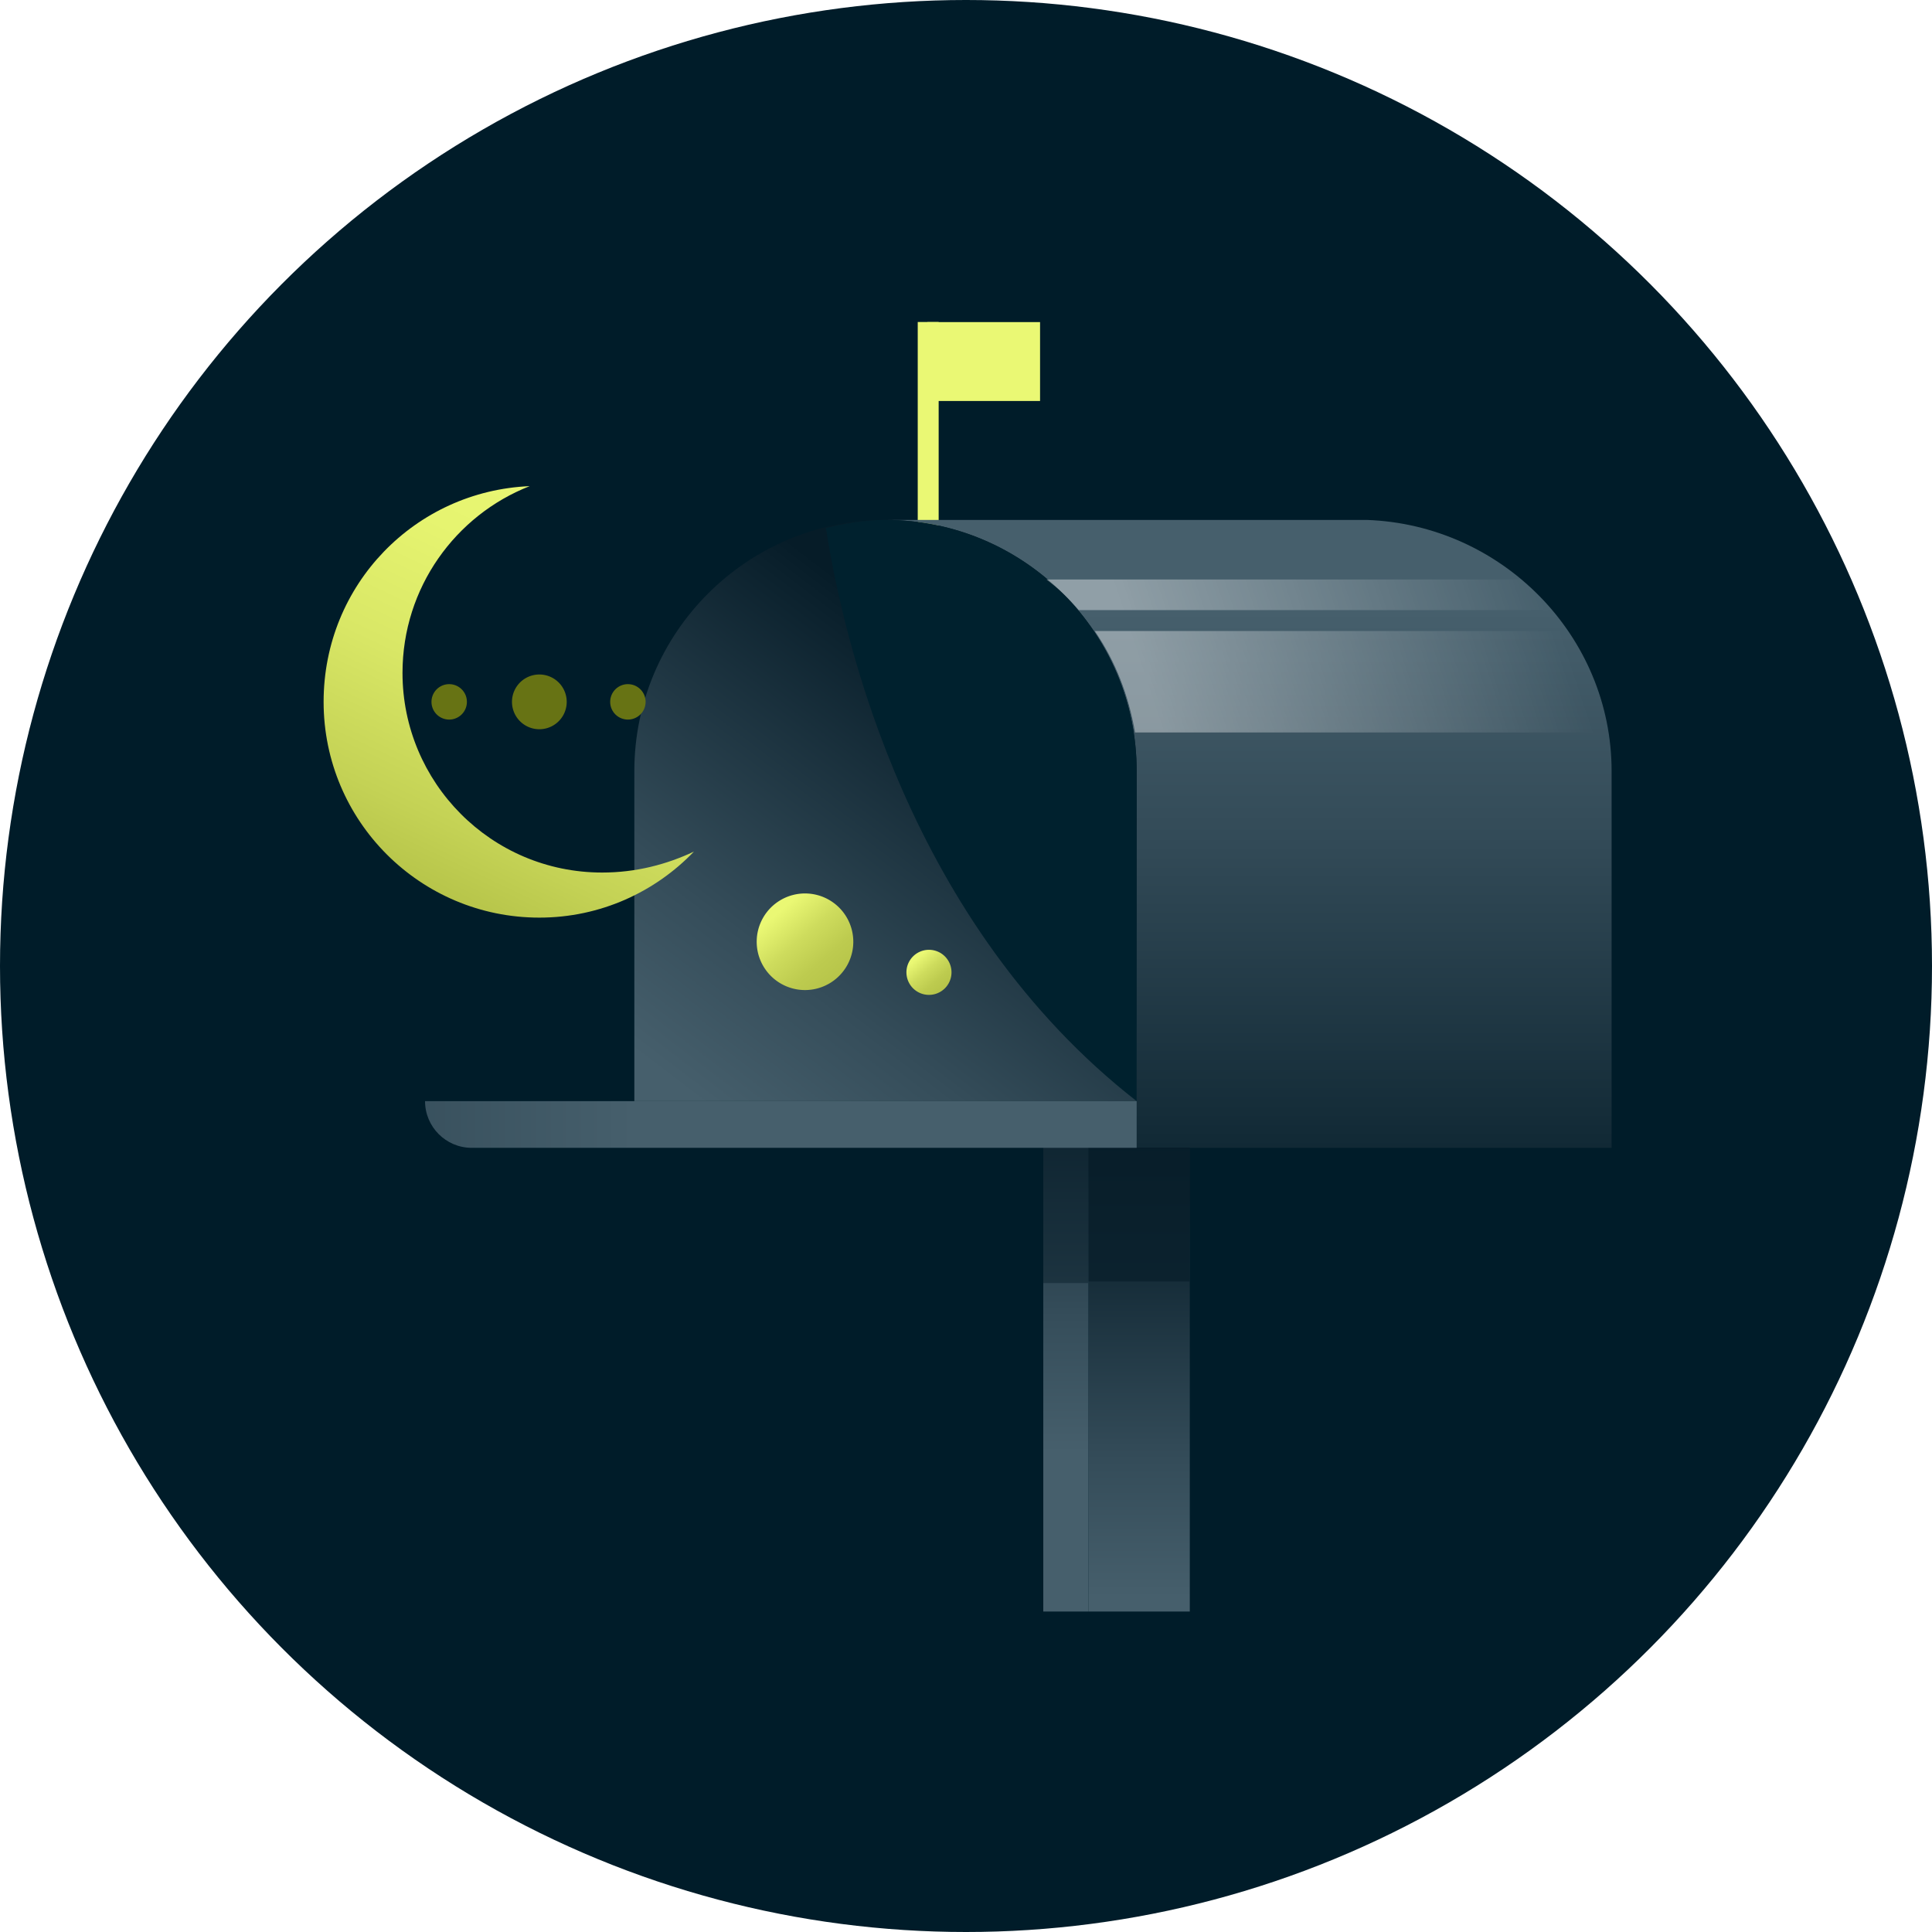 <?xml version="1.0" encoding="utf-8" standalone="no"?>
<!DOCTYPE svg PUBLIC "-//W3C//DTD SVG 1.1//EN" "http://www.w3.org/Graphics/SVG/1.1/DTD/svg11.dtd">
<svg viewBox="0 0 120 120" fill="none" xmlns="http://www.w3.org/2000/svg">
	<circle cx="60" cy="60" r="60" fill="#001C29" />
	<path d="M64.6 24.906h-7v-4.9h7v4.9z" fill="#EAF874" />
	<path d="M58.302 32.9h-1.3V20h1.3v12.9z" fill="#EAF874" />
	<path d="M55 32.294c-8.6 0-15.6 7-15.6 15.6v20.5h31.2v-20.5c0-8.6-7-15.6-15.6-15.6z" fill="url(#a-no-message)" />
	<path d="M84.9 32.294H55c8.6 0 15.6 7 15.6 15.6v20.5h-1.8v2.9h31.3v-23.4c0-8.4-6.8-15.3-15.2-15.6z"
		fill="url(#b-no-message)" />
	<path d="M55 32.294c-1.3 0-2.5.2-3.7.5 1.1 7.1 5.2 24.6 19.3 35.6v-20.5c0-8.6-7-15.6-15.6-15.6z" fill="#00212E" />
	<path d="M97.4 39.195H68c1.3 1.9 2.1 4 2.5 6.3h29.4c-.4-2.3-1.3-4.5-2.5-6.3z" fill="url(#c-no-message)" />
	<path d="M67 37.894h29.4c-.6-.7-1.2-1.3-1.9-1.9H65c.8.6 1.4 1.2 2 1.9z" fill="url(#d-no-message)" />
	<path d="M67.6 100.095h6.3v-28.8h-6.3v28.8z" fill="url(#e-no-message)" />
	<path d="M64.8 71.294h2.8v28.801h-2.8v-28.8z" fill="url(#f-no-message)" />
	<path d="M67.6 79.594h6.3v-8.3h-6.3v8.3z" fill="url(#g-no-message)" />
	<path d="M64.8 71.294h2.8v8.4h-2.8v-8.4z" fill="url(#h-no-message)" />
	<path d="M70.6 71.294H29.3c-1.6 0-2.9-1.3-2.9-2.9h44.2v2.9z" fill="url(#i-no-message)" />
	<path
		d="M44.5 51.095c1.5-2.1 2.3-4.7 2.3-7.5 0-7.4-6-13.4-13.4-13.4s-13.4 6-13.4 13.4 6 13.4 13.4 13.4c1.6 0 3-.3 4.4-.8.4-.1.7-.3 1.1-.4 1-.2 2.8-.1 6 1 .1 0-2-3.2-.4-5.7z"
		fill="url(#-no-messagej)" />
	<path
		d="M37.4 54.195c-6.9 0-12.4-5.6-12.4-12.4 0-5.3 3.3-9.8 7.9-11.6-7.1.3-12.8 6.1-12.8 13.4 0 7.4 6 13.4 13.4 13.4 3.8 0 7.2-1.6 9.6-4.1-1.7.8-3.6 1.3-5.7 1.3z"
		fill="url(#k-no-message)" />
	<path
		d="M33.5 45.294a1.7 1.7 0 1 1 0-3.4 1.7 1.7 0 0 1 0 3.4zM39 44.694a1.1 1.1 0 1 1 0-2.2 1.1 1.1 0 0 1 0 2.2zM27.9 44.694a1.1 1.1 0 1 1 0-2.2 1.1 1.1 0 0 1 0 2.2z"
		fill="#677314" />
	<path d="M50 61.494a3 3 0 1 1 0-6 3 3 0 0 1 0 6z" fill="url(#l-no-message)" />
	<path d="M57.7 61.794a1.4 1.4 0 1 1 0-2.8 1.4 1.4 0 0 1 0 2.8z" fill="url(#m-no-message)" />
	<defs>
		<linearGradient id="a-no-message" x1="44.526" y1="69.265" x2="63.391" y2="44.487"
			gradientUnits="userSpaceOnUse">
			<stop stop-color="#465F6C" />
			<stop offset=".316" stop-color="#354D5A" />
			<stop offset=".947" stop-color="#0A202C" />
			<stop offset="1" stop-color="#061C28" />
		</linearGradient>
		<linearGradient id="b-no-message" x1="77.531" y1="71.871" x2="77.531" y2="37.935"
			gradientUnits="userSpaceOnUse">
			<stop stop-color="#102834" />
			<stop offset=".589" stop-color="#334B58" />
			<stop offset="1" stop-color="#465F6C" />
		</linearGradient>
		<linearGradient id="c-no-message" x1="72.403" y1="46.135" x2="96.617" y2="38.11" gradientUnits="userSpaceOnUse">
			<stop stop-color="#fff" stop-opacity=".4" />
			<stop offset="1" stop-color="#fff" stop-opacity="0" />
		</linearGradient>
		<linearGradient id="d-no-message" x1="70.484" y1="40.343" x2="94.698" y2="32.318"
			gradientUnits="userSpaceOnUse">
			<stop stop-color="#fff" stop-opacity=".4" />
			<stop offset="1" stop-color="#fff" stop-opacity="0" />
		</linearGradient>
		<linearGradient id="e-no-message" x1="70.767" y1="73.35" x2="70.767" y2="99.236" gradientUnits="userSpaceOnUse">
			<stop stop-color="#061C28" />
			<stop offset=".653" stop-color="#334B58" />
			<stop offset="1" stop-color="#465F6C" />
		</linearGradient>
		<linearGradient id="f-no-message" x1="66.192" y1="63.545" x2="66.192" y2="90.226"
			gradientUnits="userSpaceOnUse">
			<stop stop-color="#061C28" />
			<stop offset=".053" stop-color="#0A202C" />
			<stop offset=".684" stop-color="#354D5A" />
			<stop offset="1" stop-color="#465F6C" />
		</linearGradient>
		<linearGradient id="g-no-message" x1="70.767" y1="68.708" x2="70.767" y2="195.846"
			gradientUnits="userSpaceOnUse">
			<stop stop-color="#061C28" />
			<stop offset=".653" stop-color="#334B58" />
			<stop offset="1" stop-color="#465F6C" />
		</linearGradient>
		<linearGradient id="h-no-message" x1="66.192" y1="53.08" x2="66.192" y2="111.765"
			gradientUnits="userSpaceOnUse">
			<stop offset=".195" stop-color="#061C28" />
			<stop offset=".721" stop-color="#334B58" />
			<stop offset="1" stop-color="#465F6C" />
		</linearGradient>
		<linearGradient id="i-no-message" x1="-6.288" y1="69.83" x2="39.388" y2="69.83" gradientUnits="userSpaceOnUse">
			<stop stop-color="#102834" />
			<stop offset=".589" stop-color="#334B58" />
			<stop offset="1" stop-color="#465F6C" />
		</linearGradient>
		<linearGradient id="j-no-message" x1="38.31" y1="55.183" x2="29.031" y2="32.927" gradientUnits="userSpaceOnUse">
			<stop stop-color="#B7C54A" />
			<stop offset=".144" stop-color="#C4D255" />
			<stop offset=".438" stop-color="#D9E766" />
			<stop offset=".727" stop-color="#E6F470" />
			<stop offset="1" stop-color="#EAF874" />
		</linearGradient>
		<linearGradient id="k-no-message" x1="27.416" y1="55.474" x2="39.695" y2="29.613"
			gradientUnits="userSpaceOnUse">
			<stop stop-color="#B7C54A" />
			<stop offset=".144" stop-color="#C4D255" />
			<stop offset=".438" stop-color="#D9E766" />
			<stop offset=".727" stop-color="#E6F470" />
			<stop offset="1" stop-color="#EAF874" />
		</linearGradient>
		<linearGradient id="l-no-message" x1="51.975" y1="60.726" x2="48.417" y2="56.61" gradientUnits="userSpaceOnUse">
			<stop stop-color="#B7C54A" />
			<stop offset=".258" stop-color="#BDCB4F" />
			<stop offset=".608" stop-color="#CEDC5D" />
			<stop offset="1" stop-color="#EAF874" />
		</linearGradient>
		<linearGradient id="m-no-message" x1="58.589" y1="61.377" x2="56.973" y2="59.508"
			gradientUnits="userSpaceOnUse">
			<stop stop-color="#B7C54A" />
			<stop offset=".258" stop-color="#BDCB4F" />
			<stop offset=".608" stop-color="#CEDC5D" />
			<stop offset="1" stop-color="#EAF874" />
		</linearGradient>
	</defs>
</svg>